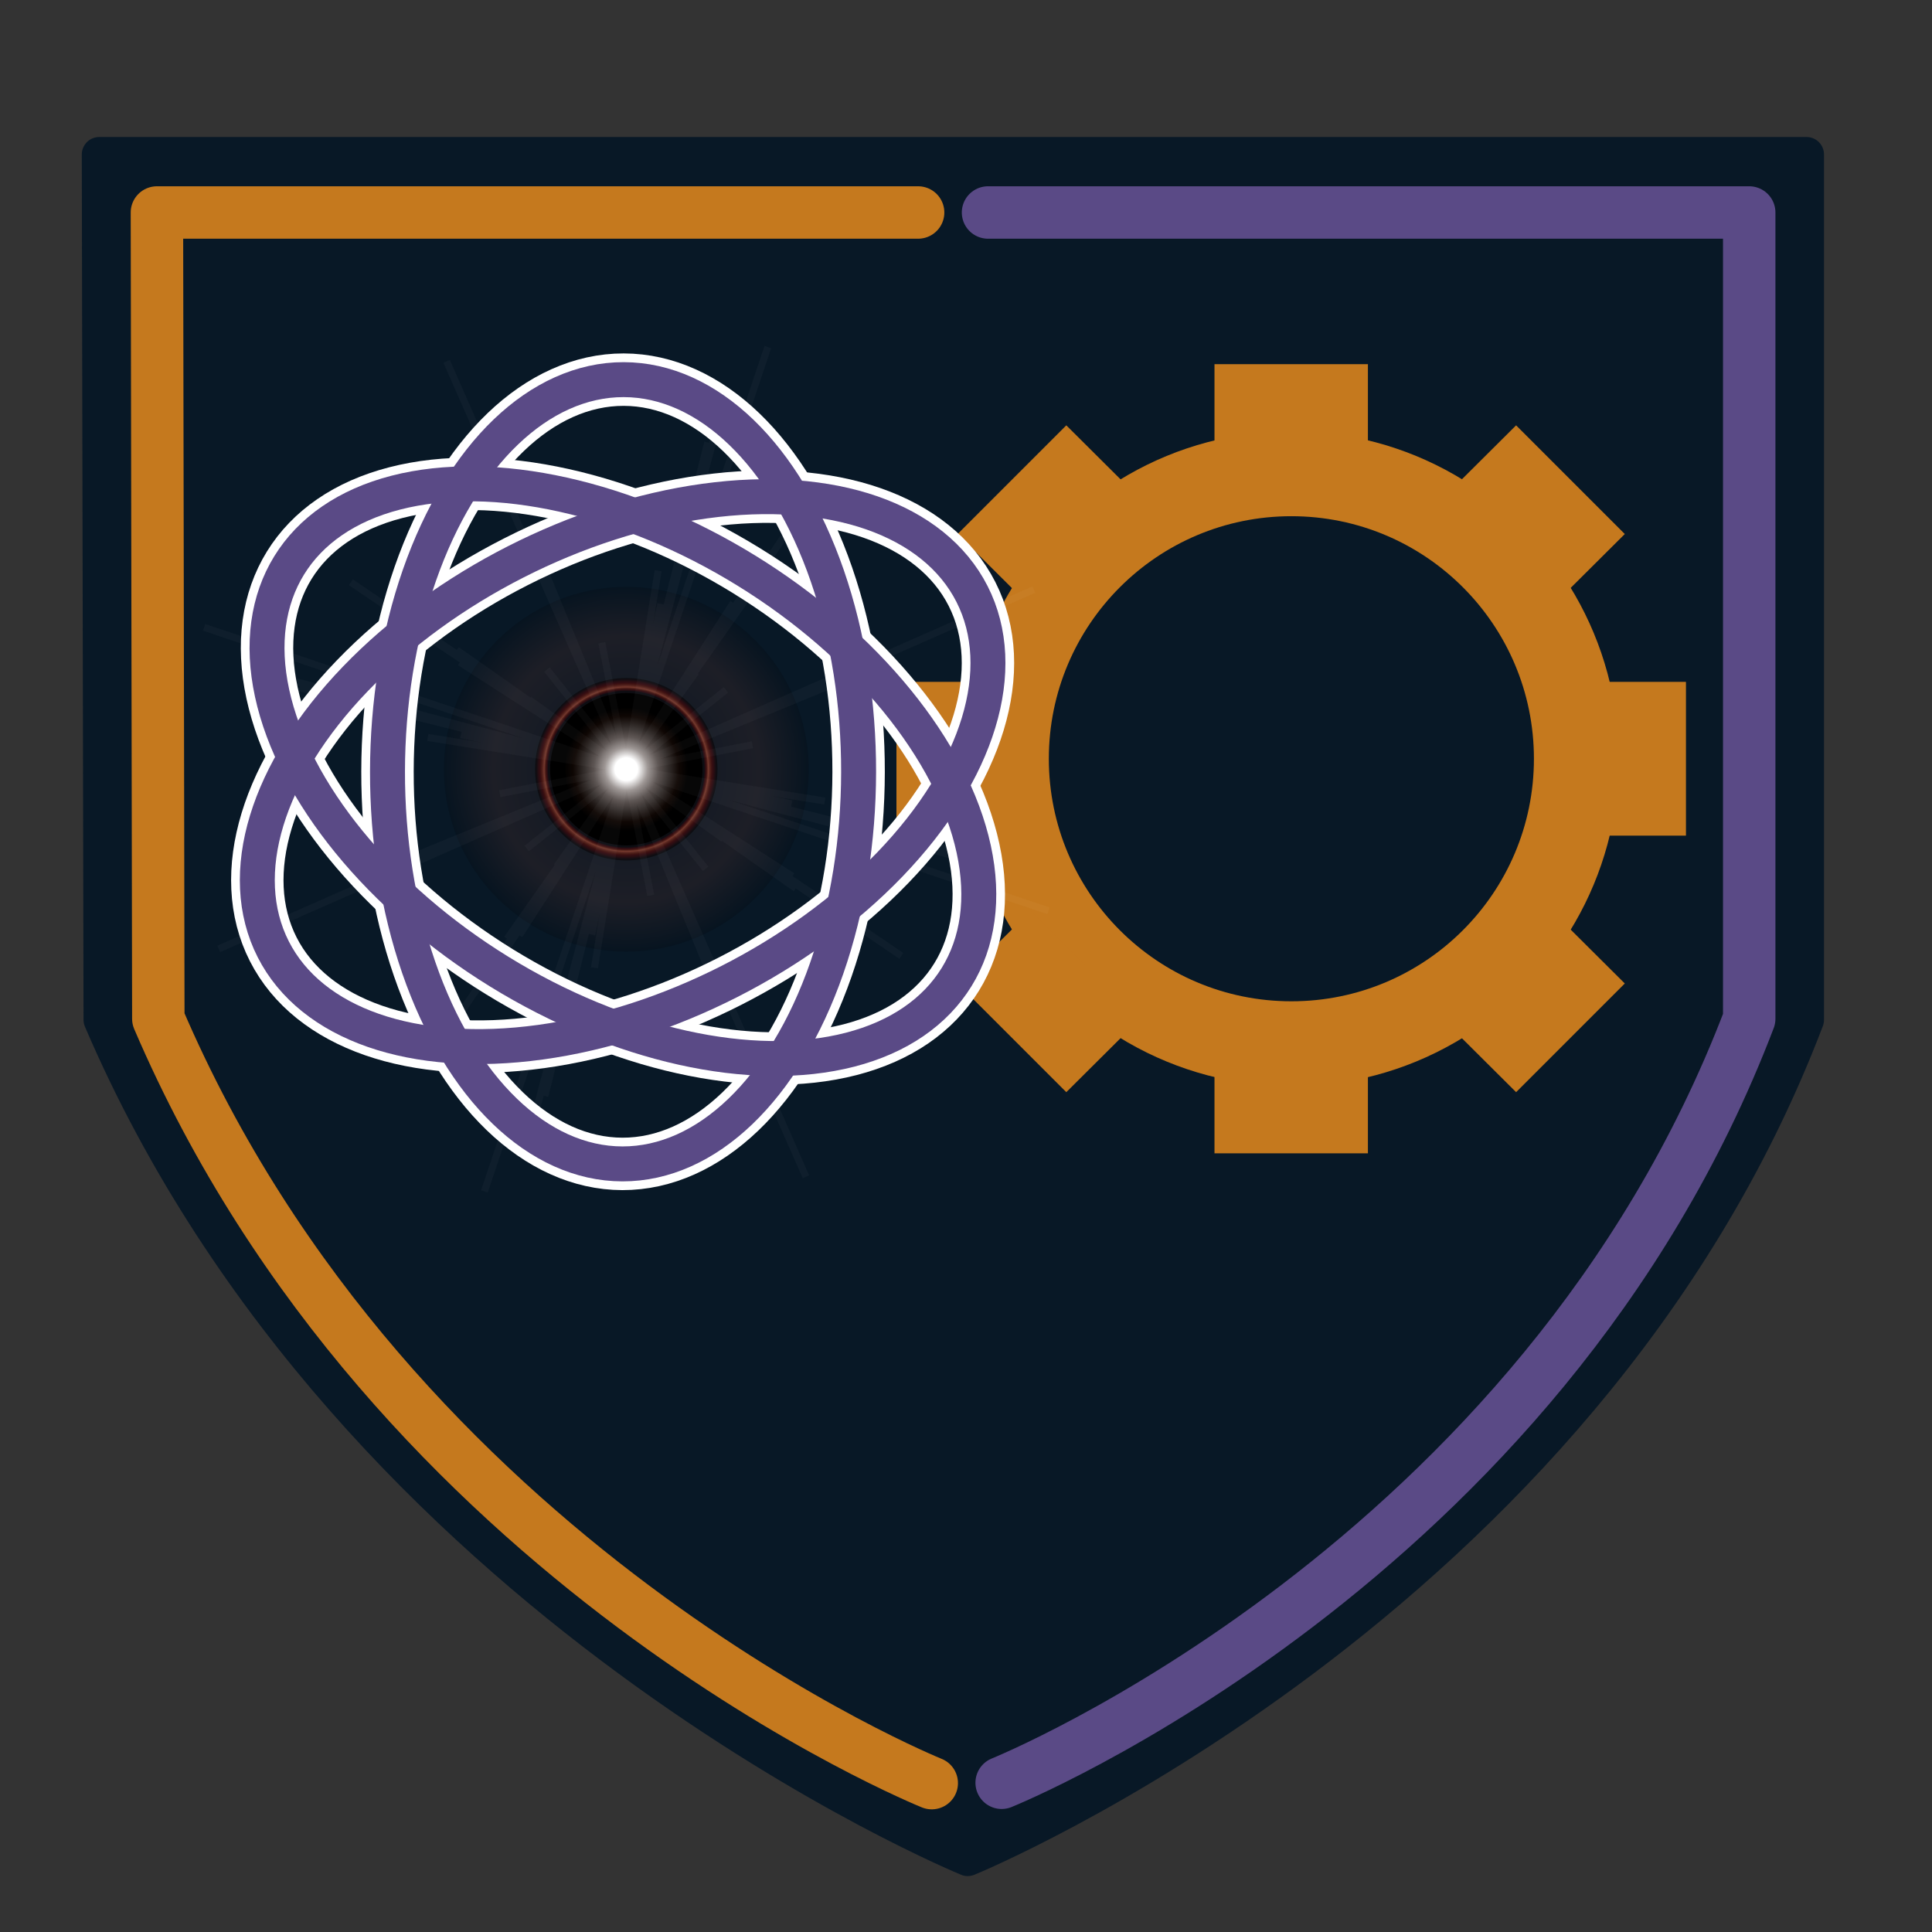 <?xml version="1.0" encoding="utf-8"?>
<!-- Generator: Adobe Illustrator 23.0.3, SVG Export Plug-In . SVG Version: 6.00 Build 0)  -->
<svg version="1.1" xmlns="http://www.w3.org/2000/svg" xmlns:xlink="http://www.w3.org/1999/xlink" x="0px" y="0px"
	 viewBox="0 0 552.8 552.8" style="enable-background:new 0 0 552.8 552.8;" xml:space="preserve">
<rect x="0" y="0" width="552.8" height="552.8" fill="#333333" stroke="none"/>
<style type="text/css">
	
		.st0{fill-rule:evenodd;clip-rule:evenodd;fill:#081826;stroke:#081826;stroke-width:10;stroke-linecap:round;stroke-linejoin:round;}
	.st1{fill:none;stroke:#C5791E;stroke-width:15;stroke-linecap:round;stroke-linejoin:round;}
	.st2{fill:none;stroke:#5A4A86;stroke-width:15;stroke-linecap:round;stroke-linejoin:round;}
	.st3{fill:#C5791E;}
	.st4{fill:#081826;}
	.st5{fill:none;}
	.st6{opacity:0.15;fill:url(#SVGID_1_);}
	.st7{opacity:0.5;fill:url(#SVGID_2_);}
	.st8{fill:url(#SVGID_3_);}
	.st9{opacity:3.000000e-02;fill:none;stroke:#FFFFFF;stroke-width:2;stroke-miterlimit:10;}
	.st10{fill:none;stroke:#FFFFFF;stroke-width:15;stroke-miterlimit:10;}
	.st11{fill:none;stroke:#5A4A86;stroke-width:10;stroke-miterlimit:10;}
</style>
<g id="bg" inkscape:version="0.91 r13725" sodipodi:docname="adept.svg" xmlns:cc="http://creativecommons.org/ns#" xmlns:dc="http://purl.org/dc/elements/1.1/" xmlns:inkscape="http://www.inkscape.org/namespaces/inkscape" xmlns:rdf="http://www.w3.org/1999/02/22-rdf-syntax-ns#" xmlns:sodipodi="http://sodipodi.sourceforge.net/DTD/sodipodi-0.dtd" xmlns:svg="http://www.w3.org/2000/svg">
	
		<sodipodi:namedview  bordercolor="#666666" borderopacity="1.0" id="base" inkscape:current-layer="layer1" inkscape:cx="-129.55511" inkscape:cy="304.64766" inkscape:document-units="px" inkscape:pageopacity="0.0" inkscape:pageshadow="2" inkscape:window-height="1017" inkscape:window-maximized="1" inkscape:window-width="1920" inkscape:window-x="-8" inkscape:window-y="-8" inkscape:zoom="0.98994949" pagecolor="#ffffff" showgrid="true" showguides="false">
		<inkscape:grid  id="grid4169" type="xygrid"></inkscape:grid>
	</sodipodi:namedview>
	
		<path id="path4236" inkscape:connector-curvature="0" inkscape:export-xdpi="240" inkscape:export-ydpi="240" sodipodi:nodetypes="cccccc" class="st0" d="
		M28.4,44.2h488.5v247.6c-64,168-240,240-240,240s-176-72-248-240L28.4,44.2z"/>
	<path id="path4236-2_3_" inkscape:connector-curvature="0" sodipodi:nodetypes="cccccc" class="st1" d="M266.6,510.2
		c0,0-154.2-62.1-221.3-218.7L44.9,60.8h217.8"/>
	<path id="path4236-2_1_" inkscape:connector-curvature="0" sodipodi:nodetypes="cccccc" class="st2" d="M282.7,60.8h217.8v230.7
		c-59.7,156.5-213.9,218.6-213.9,218.6"/>
</g>
<g id="Layer_2">
	<g>
		<circle id="path8598_1_" class="st3" cx="369.5" cy="217.1" r="93.7"/>
		<polyline class="st3" points="347.5,133.6 347.5,104.2 391.4,104.2 391.4,133.6 		"/>
		<circle id="path8598_2_" class="st4" cx="369.5" cy="217.1" r="69.4"/>
		<polyline class="st3" points="391.4,300.6 391.4,330 347.5,330 347.5,300.6 		"/>
		<polyline class="st3" points="452.9,195.1 482.4,195.1 482.4,239.1 452.9,239.1 		"/>
		<polyline class="st3" points="286,239.1 256.5,239.1 256.5,195.1 286,195.1 		"/>
		<polyline class="st3" points="294.9,173.6 274,152.8 305.1,121.7 326,142.5 		"/>
		<polyline class="st3" points="444,260.6 464.9,281.4 433.8,312.5 412.9,291.7 		"/>
		<polyline class="st3" points="412.9,142.5 433.8,121.7 464.9,152.8 444,173.6 		"/>
		<polyline class="st3" points="326,291.7 305.1,312.5 274,281.4 294.9,260.6 		"/>
	</g>
</g>
<g id="Layer_3">
	<g>
		<g>
			<line class="st5" x1="179.2" y1="220.1" x2="205.2" y2="217.6"/>
			<circle class="st5" cx="179.2" cy="220.1" r="21.8"/>
			<circle class="st5" cx="179.2" cy="220.1" r="26.1"/>
			<polyline class="st5" points="179.2,220.1 284.4,247.9 179.2,220.1 74,192.2 179.2,220.1 151.4,325.3 179.2,220.1 207,114.9 
				179.2,220.1 226.5,230 179.2,220.1 131.9,210.2 179.2,220.1 169.3,267.4 179.2,220.1 189.1,172.8 179.2,220.1 215.3,213.1 
				179.2,220.1 143,227.1 179.2,220.1 186.2,256.2 179.2,220.1 172.2,183.9 179.2,220.1 201.9,248.6 179.2,220.1 156.5,191.6 
				179.2,220.1 150.7,242.8 179.2,220.1 207.7,197.4 179.2,220.1 272.7,243.4 179.2,220.1 85.7,196.8 179.2,220.1 155.9,313.6 
				179.2,220.1 202.5,126.6 179.2,220.1 300,260.6 179.2,220.1 58.4,179.5 179.2,220.1 138.6,340.9 179.2,220.1 219.7,99.3 
				179.2,220.1 207,240 179.2,220.1 151.4,200.2 179.2,220.1 159.3,247.9 179.2,220.1 199.1,192.3 179.2,220.1 241.3,261.6 
				179.2,220.1 117,178.6 179.2,220.1 137.7,282.2 179.2,220.1 220.7,157.9 179.2,220.1 227.7,254.2 179.2,220.1 130.7,186 
				179.2,220.1 145.1,268.6 179.2,220.1 213.3,171.6 179.2,220.1 245.1,193 179.2,220.1 113.3,247.1 179.2,220.1 206.2,286 
				179.2,220.1 152.1,154.2 179.2,220.1 257.9,273.5 179.2,220.1 100.4,166.6 179.2,220.1 125.7,298.8 179.2,220.1 232.6,141.3 
				179.2,220.1 295.8,168.7 179.2,220.1 62.6,271.5 179.2,220.1 230.6,336.7 179.2,220.1 127.8,103.4 179.2,220.1 236,229.2 
				179.2,220.1 122.4,211 179.2,220.1 170.1,276.9 179.2,220.1 188.3,163.3 179.2,220.1 185.4,217.6 179.2,220.1 173,222.6 
				179.2,220.1 181.7,226.3 179.2,220.1 176.7,213.9 179.2,220.1 226.7,250.7 179.2,220.1 131.6,189.5 179.2,220.1 148.6,267.6 
				179.2,220.1 209.8,172.5 			"/>
			<radialGradient id="SVGID_1_" cx="179.185" cy="220.081" r="52.224" gradientUnits="userSpaceOnUse">
				<stop  offset="0" style="stop-color:#000000"/>
				<stop  offset="0.73" style="stop-color:#93432A"/>
				<stop  offset="1" style="stop-color:#000000"/>
			</radialGradient>
			<circle class="st6" cx="179.2" cy="220.1" r="52.2"/>
			<radialGradient id="SVGID_2_" cx="179.185" cy="220.081" r="26.112" gradientUnits="userSpaceOnUse">
				<stop  offset="0.15" style="stop-color:#FFFFFF"/>
				<stop  offset="0.213" style="stop-color:#D7C0BE"/>
				<stop  offset="0.293" style="stop-color:#B68A8A"/>
				<stop  offset="0.362" style="stop-color:#A16A6B"/>
				<stop  offset="0.417" style="stop-color:#95585B"/>
				<stop  offset="0.45" style="stop-color:#915155"/>
				<stop  offset="0.544" style="stop-color:#78312E"/>
				<stop  offset="0.647" style="stop-color:#5C0E05"/>
				<stop  offset="0.736" style="stop-color:#410000"/>
				<stop  offset="0.807" style="stop-color:#200000"/>
				<stop  offset="0.85" style="stop-color:#000000"/>
				<stop  offset="0.856" style="stop-color:#120000"/>
				<stop  offset="0.862" style="stop-color:#300000"/>
				<stop  offset="0.869" style="stop-color:#470000"/>
				<stop  offset="0.875" style="stop-color:#5C0000"/>
				<stop  offset="0.881" style="stop-color:#751400"/>
				<stop  offset="0.888" style="stop-color:#912A15"/>
				<stop  offset="0.894" style="stop-color:#B44126"/>
				<stop  offset="0.9" style="stop-color:#D65836"/>
				<stop  offset="0.906" style="stop-color:#BD472B"/>
				<stop  offset="0.916" style="stop-color:#9D311B"/>
				<stop  offset="0.926" style="stop-color:#801D09"/>
				<stop  offset="0.937" style="stop-color:#690900"/>
				<stop  offset="0.948" style="stop-color:#530000"/>
				<stop  offset="0.959" style="stop-color:#410000"/>
				<stop  offset="0.971" style="stop-color:#290000"/>
				<stop  offset="0.984" style="stop-color:#0F0000"/>
				<stop  offset="1" style="stop-color:#000000"/>
			</radialGradient>
			<circle class="st7" cx="179.2" cy="220.1" r="26.1"/>
			<radialGradient id="SVGID_3_" cx="179.185" cy="220.081" r="21.76" gradientUnits="userSpaceOnUse">
				<stop  offset="0.15" style="stop-color:#FFFFFF"/>
				<stop  offset="0.282" style="stop-color:#9C9593"/>
				<stop  offset="0.425" style="stop-color:#5A5250"/>
				<stop  offset="0.564" style="stop-color:#302A28"/>
				<stop  offset="0.694" style="stop-color:#0F0704"/>
				<stop  offset="0.813" style="stop-color:#000000"/>
				<stop  offset="0.919" style="stop-color:#000000"/>
				<stop  offset="1" style="stop-color:#000000"/>
			</radialGradient>
			<circle class="st8" cx="179.2" cy="220.1" r="21.8"/>
			<polyline class="st9" points="179.2,220.1 284.4,247.9 179.2,220.1 74,192.2 179.2,220.1 151.4,325.3 179.2,220.1 207,114.9 
				179.2,220.1 226.5,230 179.2,220.1 131.9,210.2 179.2,220.1 169.3,267.4 179.2,220.1 189.1,172.8 179.2,220.1 215.3,213.1 
				179.2,220.1 143,227.1 179.2,220.1 186.2,256.2 179.2,220.1 172.2,183.9 179.2,220.1 201.9,248.6 179.2,220.1 156.5,191.6 
				179.2,220.1 150.7,242.8 179.2,220.1 207.7,197.4 179.2,220.1 272.7,243.4 179.2,220.1 85.7,196.8 179.2,220.1 155.9,313.6 
				179.2,220.1 202.5,126.6 179.2,220.1 300,260.6 179.2,220.1 58.4,179.5 179.2,220.1 138.6,340.9 179.2,220.1 219.7,99.3 
				179.2,220.1 207,240 179.2,220.1 151.4,200.2 179.2,220.1 159.3,247.9 179.2,220.1 199.1,192.3 179.2,220.1 241.3,261.6 
				179.2,220.1 117,178.6 179.2,220.1 137.7,282.2 179.2,220.1 220.7,157.9 179.2,220.1 227.7,254.2 179.2,220.1 130.7,186 
				179.2,220.1 145.1,268.6 179.2,220.1 213.3,171.6 179.2,220.1 245.1,193 179.2,220.1 113.3,247.1 179.2,220.1 206.2,286 
				179.2,220.1 152.1,154.2 179.2,220.1 257.9,273.5 179.2,220.1 100.4,166.6 179.2,220.1 125.7,298.8 179.2,220.1 232.6,141.3 
				179.2,220.1 295.8,168.7 179.2,220.1 62.6,271.5 179.2,220.1 230.6,336.7 179.2,220.1 127.8,103.4 179.2,220.1 236,229.2 
				179.2,220.1 122.4,211 179.2,220.1 170.1,276.9 179.2,220.1 188.3,163.3 179.2,220.1 185.4,217.6 179.2,220.1 173,222.6 
				179.2,220.1 181.7,226.3 179.2,220.1 176.7,213.9 179.2,220.1 226.7,250.7 179.2,220.1 131.6,189.5 179.2,220.1 148.6,267.6 
				179.2,220.1 209.8,172.5 			"/>
		</g>
		
			<ellipse transform="matrix(0.525 -0.851 0.851 0.525 -103.276 256.469)" class="st10" cx="178.3" cy="220.8" rx="67.4" ry="112.2"/>
		
			<ellipse transform="matrix(1.647217e-03 -1 1 1.647217e-03 -42.821 398.762)" class="st10" cx="178.3" cy="220.8" rx="112.2" ry="67.4"/>
		
			<ellipse transform="matrix(0.891 -0.453 0.453 0.891 -80.734 104.824)" class="st10" cx="178.3" cy="220.8" rx="112.2" ry="67.4"/>
		
			<ellipse transform="matrix(0.525 -0.851 0.851 0.525 -103.276 256.469)" class="st11" cx="178.3" cy="220.8" rx="67.4" ry="112.2"/>
		
			<ellipse transform="matrix(1.647217e-03 -1 1 1.647217e-03 -42.821 398.762)" class="st11" cx="178.3" cy="220.8" rx="112.2" ry="67.4"/>
		
			<ellipse transform="matrix(0.891 -0.453 0.453 0.891 -80.734 104.824)" class="st11" cx="178.3" cy="220.8" rx="112.2" ry="67.4"/>
	</g>
</g>
</svg>
